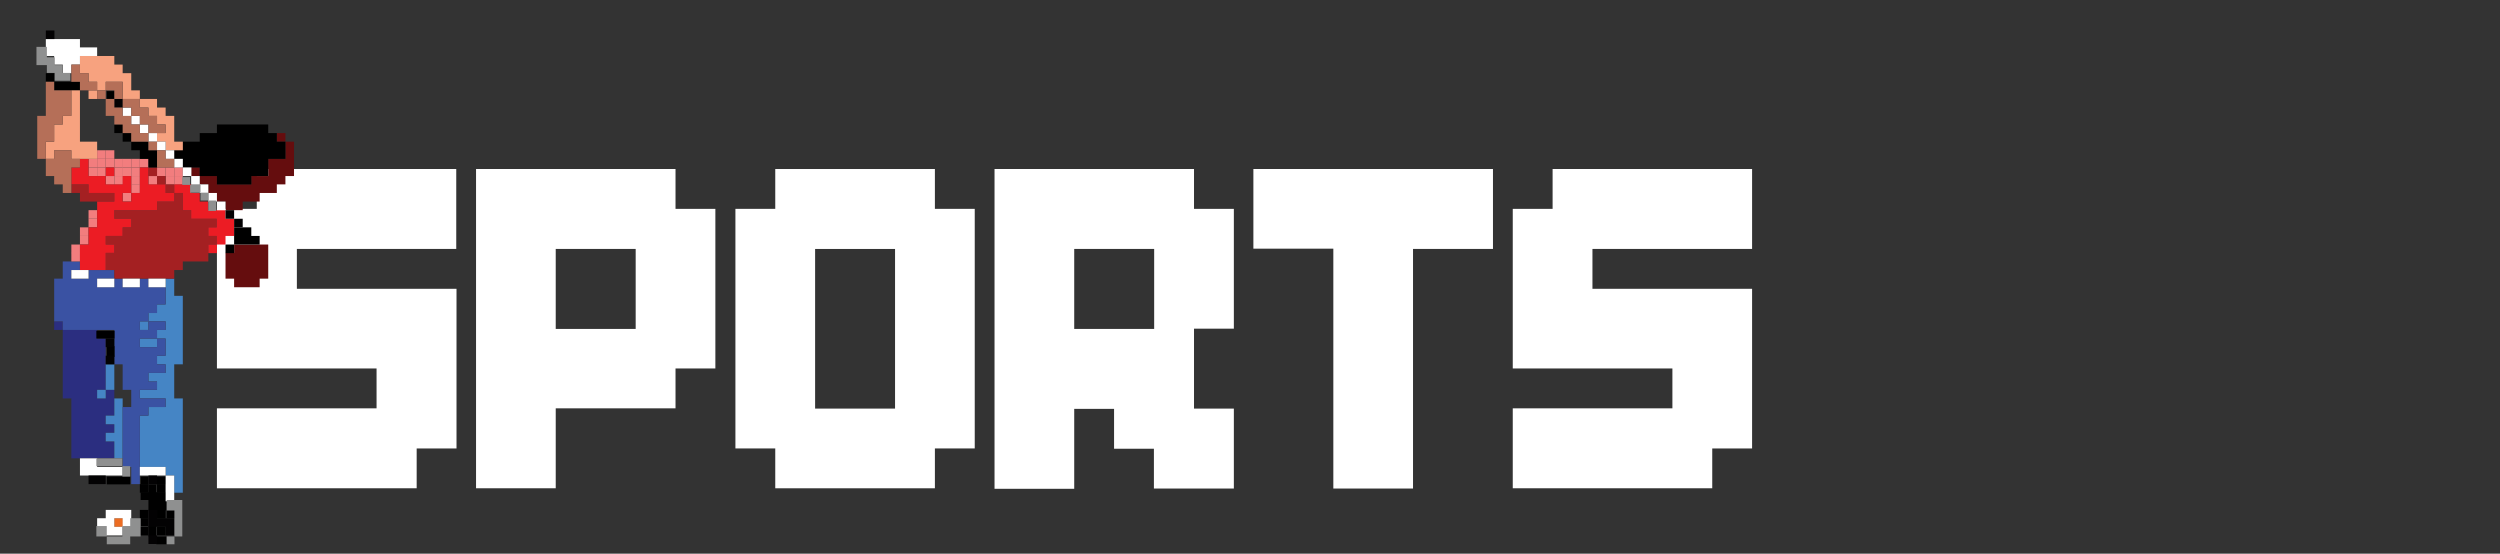 <?xml version="1.0" encoding="utf-8"?>
<!-- Generator: Adobe Illustrator 18.1.1, SVG Export Plug-In . SVG Version: 6.00 Build 0)  -->
<svg version="1.1" id="Layer_1" xmlns="http://www.w3.org/2000/svg" xmlns:xlink="http://www.w3.org/1999/xlink" x="0px" y="0px"
	 viewBox="0 0 960 212.6" enable-background="new 0 0 960 212.6" xml:space="preserve">
<rect x="0" y="0" width="960" height="212.6" fill="#333333" stroke="none"/>
<g>
	<g>
		<path fill="#FFFFFF" d="M83.3,187.5v-30.7h61.3v-15.3H83.3V80.2h15.3V64.9h76.6v30.7H114v15.3h61.3v61.3H160v15.3H83.3z"/>
		<path fill="#FFFFFF" d="M182.8,187.5V64.9h76.6v15.3h15.3v61.3h-15.3v15.3h-46v30.7H182.8z M244.1,126.2V95.6h-30.7v30.7H244.1z"
			/>
		<path fill="#FFFFFF" d="M297.7,187.5v-15.3h-15.3v-92h15.3V64.9H359v15.3h15.3v92H359v15.3H297.7z M343.7,156.9V95.6H313v61.3
			H343.7z"/>
		<path fill="#FFFFFF" d="M381.9,187.5V64.9h76.6v15.3h15.3v46h-15.3v30.7h15.3v30.7h-30.7v-15.3h-15.3v-15.3h-15.3v30.7H381.9z
			 M443.2,126.2V95.6h-30.7v30.7H443.2z"/>
		<path fill="#FFFFFF" d="M512,187.5v-92h-30.7V64.9h92v30.7h-30.7v92H512z"/>
		<path fill="#FFFFFF" d="M580.9,187.5v-30.7h61.3v-15.3h-61.3V80.2h15.3V64.9h76.6v30.7h-61.3v15.3h61.3v61.3h-15.3v15.3H580.9z"/>
	</g>
	<g>
		<rect x="43.9" y="199" fill="#EC6D23" width="3.3" height="3.3"/>
		<g>
			<polygon fill="#2B2E80" points="40.6,149.7 40.6,153 37.3,153 37.3,149.7 40.6,149.7 40.6,146.5 40.6,143.2 40.6,139.9 
				40.6,136.6 40.6,133.3 40.6,130 37.3,130 37.3,126.7 34,126.7 30.7,126.7 27.4,126.7 24.1,126.7 24.1,130 24.1,133.3 24.1,136.6 
				24.1,139.9 24.1,143.2 24.1,146.5 24.1,149.7 24.1,153 27.4,153 27.4,156.3 27.4,159.6 27.4,162.9 27.4,166.2 27.4,169.5 
				27.4,172.8 27.4,176 30.7,176 34,176 37.3,176 40.6,176 43.9,176 43.9,172.8 43.9,169.5 40.6,169.5 40.6,166.2 43.9,166.2 
				43.9,162.9 40.6,162.9 40.6,159.6 43.9,159.6 43.9,156.3 43.9,153 43.9,149.7 			"/>
			<rect x="20.8" y="123.4" fill="#2B2E80" width="3.3" height="3.3"/>
		</g>
		<g>
			<polygon fill="#4585C5" points="43.9,156.3 43.9,159.6 40.6,159.6 40.6,162.9 43.9,162.9 43.9,166.2 40.6,166.2 40.6,169.5 
				43.9,169.5 43.9,172.8 43.9,176 47.1,176 47.1,172.8 47.1,169.5 47.1,166.2 47.1,162.9 47.1,159.6 47.1,156.3 47.1,153 43.9,153 
							"/>
			<rect x="37.3" y="149.7" fill="#4585C5" width="3.3" height="3.3"/>
			<polygon fill="#4585C5" points="43.9,146.5 43.9,143.2 43.9,139.9 40.6,139.9 40.6,143.2 40.6,146.5 40.6,149.7 43.9,149.7 			
				"/>
			<polygon fill="#4585C5" points="53.7,130 53.7,133.3 57,133.3 60.3,133.3 60.3,130 57,130 			"/>
			<rect x="53.7" y="123.4" fill="#4585C5" width="3.3" height="3.3"/>
			<polygon fill="#4585C5" points="66.9,113.6 66.9,110.3 66.9,107 63.6,107 63.6,110.3 63.6,113.6 63.6,116.9 60.3,116.9 
				60.3,120.2 57,120.2 57,123.4 60.3,123.4 63.6,123.4 63.6,126.7 60.3,126.7 60.3,130 63.6,130 63.6,133.3 63.6,136.6 60.3,136.6 
				60.3,139.9 63.6,139.9 63.6,143.2 60.3,143.2 57,143.2 57,146.5 60.3,146.5 60.3,149.7 57,149.7 53.7,149.7 53.7,153 57,153 
				60.3,153 63.6,153 63.6,156.3 60.3,156.3 57,156.3 57,159.6 53.7,159.6 53.7,162.9 53.7,166.2 53.7,169.5 53.7,172.8 53.7,176 
				53.7,179.3 57,179.3 60.3,179.3 63.6,179.3 63.6,182.6 66.9,182.6 66.9,185.9 66.9,189.2 70.2,189.2 70.2,185.9 70.2,182.6 
				70.2,179.3 70.2,176 70.2,172.8 70.2,169.5 70.2,166.2 70.2,162.9 70.2,159.6 70.2,156.3 70.2,153 66.9,153 66.9,149.7 
				66.9,146.5 66.9,143.2 66.9,139.9 70.2,139.9 70.2,136.6 70.2,133.3 70.2,130 70.2,126.7 70.2,123.4 70.2,120.2 70.2,116.9 
				70.2,113.6 			"/>
		</g>
		<polygon fill="#3A52A3" points="60.3,110.3 57,110.3 57,107 53.7,107 53.7,110.3 50.4,110.3 47.1,110.3 47.1,107 43.9,107 
			43.9,110.3 40.6,110.3 37.3,110.3 37.3,107 40.6,107 43.9,107 43.9,103.7 40.6,103.7 37.3,103.7 34,103.7 34,107 30.7,107 
			27.4,107 27.4,103.7 30.7,103.7 30.7,100.4 27.4,100.4 24.1,100.4 24.1,103.7 24.1,107 20.8,107 20.8,110.3 20.8,113.6 
			20.8,116.9 20.8,120.2 20.8,123.4 24.1,123.4 24.1,126.7 27.4,126.7 30.7,126.7 34,126.7 37.3,126.7 40.6,126.7 43.9,126.7 
			43.9,130 43.9,133.3 43.9,136.6 43.9,139.9 47.1,139.9 47.1,143.2 47.1,146.5 47.1,149.7 50.4,149.7 50.4,153 50.4,156.3 
			47.1,156.3 47.1,159.6 47.1,162.9 47.1,166.2 47.1,169.5 47.1,172.8 47.1,176 47.1,179.3 50.4,179.3 50.4,182.6 50.4,185.9 
			53.7,185.9 53.7,182.6 53.7,179.3 53.7,176 53.7,172.8 53.7,169.5 53.7,166.2 53.7,162.9 53.7,159.6 57,159.6 57,156.3 
			60.3,156.3 63.6,156.3 63.6,153 60.3,153 57,153 53.7,153 53.7,149.7 57,149.7 60.3,149.7 60.3,146.5 57,146.5 57,143.2 
			60.3,143.2 63.6,143.2 63.6,139.9 60.3,139.9 60.3,136.6 63.6,136.6 63.6,133.3 63.6,130 60.3,130 60.3,133.3 57,133.3 
			53.7,133.3 53.7,130 57,130 60.3,130 60.3,126.7 63.6,126.7 63.6,123.4 60.3,123.4 57,123.4 57,126.7 53.7,126.7 53.7,123.4 
			57,123.4 57,120.2 60.3,120.2 60.3,116.9 63.6,116.9 63.6,113.6 63.6,110.3 		"/>
		<rect x="27.4" y="97.1" fill="#F27D7E" width="3.3" height="3.3"/>
		<rect x="27.4" y="93.9" fill="#F27D7E" width="3.3" height="3.3"/>
		<rect x="30.7" y="90.6" fill="#F27D7E" width="3.3" height="3.3"/>
		<rect x="30.7" y="87.3" fill="#F27D7E" width="3.3" height="3.3"/>
		<rect x="34" y="84" fill="#F27D7E" width="3.3" height="3.3"/>
		<rect x="34" y="80.7" fill="#F27D7E" width="3.3" height="3.3"/>
		<rect x="47.1" y="74.1" fill="#F27D7E" width="3.3" height="3.3"/>
		<rect x="50.4" y="70.8" fill="#F27D7E" width="3.3" height="3.3"/>
		<rect x="66.9" y="67.6" fill="#F27D7E" width="3.3" height="3.3"/>
		<rect x="63.6" y="67.6" fill="#F27D7E" width="3.3" height="3.3"/>
		<rect x="57" y="67.6" fill="#F27D7E" width="3.3" height="3.3"/>
		<rect x="50.4" y="67.6" fill="#F27D7E" width="3.3" height="3.3"/>
		<rect x="43.9" y="67.6" fill="#F27D7E" width="3.3" height="3.3"/>
		<rect x="40.6" y="67.6" fill="#F27D7E" width="3.3" height="3.3"/>
		<rect x="66.9" y="64.3" fill="#F27D7E" width="3.3" height="3.3"/>
		<rect x="63.6" y="64.3" fill="#F27D7E" width="3.3" height="3.3"/>
		<rect x="60.3" y="64.3" fill="#F27D7E" width="3.3" height="3.3"/>
		<g>
			<polygon fill="#A42022" points="83.3,87.3 83.3,84 80,84 76.7,84 73.4,84 73.4,80.7 70.2,80.7 70.2,77.4 70.2,74.1 66.9,74.1 
				66.9,77.4 63.6,77.4 60.3,77.4 60.3,80.7 57,80.7 53.7,80.7 50.4,80.7 47.1,80.7 43.9,80.7 43.9,84 47.1,84 50.4,84 50.4,87.3 
				47.1,87.3 47.1,90.6 43.9,90.6 40.6,90.6 40.6,93.9 43.9,93.9 43.9,97.1 40.6,97.1 40.6,100.4 40.6,103.7 43.9,103.7 43.9,107 
				47.1,107 50.4,107 53.7,107 57,107 60.3,107 63.6,107 66.9,107 66.9,103.7 70.2,103.7 70.2,100.4 73.4,100.4 76.7,100.4 
				80,100.4 80,97.1 80,93.9 83.3,93.9 83.3,90.6 80,90.6 80,87.3 			"/>
			<polygon fill="#A42022" points="43.9,77.4 43.9,74.1 40.6,74.1 37.3,74.1 34,74.1 34,70.8 30.7,70.8 27.4,70.8 27.4,74.1 
				30.7,74.1 30.7,77.4 34,77.4 37.3,77.4 40.6,77.4 			"/>
			<rect x="63.6" y="70.8" fill="#A42022" width="3.3" height="3.3"/>
			<rect x="60.3" y="67.6" fill="#A42022" width="3.3" height="3.3"/>
			<rect x="57" y="64.3" fill="#A42022" width="3.3" height="3.3"/>
		</g>
		<rect x="50.4" y="64.3" fill="#F27D7E" width="3.3" height="3.3"/>
		<rect x="47.1" y="64.3" fill="#F27D7E" width="3.3" height="3.3"/>
		<rect x="43.9" y="64.3" fill="#F27D7E" width="3.3" height="3.3"/>
		<rect x="37.3" y="64.3" fill="#F27D7E" width="3.3" height="3.3"/>
		<rect x="34" y="64.3" fill="#F27D7E" width="3.3" height="3.3"/>
		<rect x="53.7" y="61" fill="#F27D7E" width="3.3" height="3.3"/>
		<rect x="50.4" y="61" fill="#F27D7E" width="3.3" height="3.3"/>
		<rect x="47.1" y="61" fill="#F27D7E" width="3.3" height="3.3"/>
		<rect x="43.9" y="61" fill="#F27D7E" width="3.3" height="3.3"/>
		<rect x="40.6" y="61" fill="#F27D7E" width="3.3" height="3.3"/>
		<rect x="37.3" y="61" fill="#F27D7E" width="3.3" height="3.3"/>
		<rect x="34" y="61" fill="#F27D7E" width="3.3" height="3.3"/>
		<g>
			<rect x="80" y="93.9" fill="#EC1C24" width="3.3" height="3.3"/>
			<polygon fill="#EC1C24" points="86.6,84 86.6,80.7 83.3,80.7 80,80.7 80,77.4 76.7,77.4 76.7,74.1 73.4,74.1 73.4,70.8 
				70.2,70.8 66.9,70.8 66.9,74.1 70.2,74.1 70.2,77.4 70.2,80.7 73.4,80.7 73.4,84 76.7,84 80,84 83.3,84 83.3,87.3 80,87.3 
				80,90.6 83.3,90.6 83.3,93.9 86.6,93.9 86.6,90.6 89.9,90.6 89.9,87.3 89.9,84 			"/>
			<polygon fill="#EC1C24" points="63.6,70.8 60.3,70.8 57,70.8 57,67.6 57,64.3 53.7,64.3 53.7,67.6 53.7,70.8 53.7,74.1 
				50.4,74.1 50.4,77.4 47.1,77.4 47.1,74.1 50.4,74.1 50.4,70.8 50.4,67.6 47.1,67.6 47.1,70.8 43.9,70.8 40.6,70.8 40.6,67.6 
				37.3,67.6 34,67.6 34,64.3 34,61 30.7,61 30.7,64.3 27.4,64.3 27.4,67.6 27.4,70.8 30.7,70.8 34,70.8 34,74.1 37.3,74.1 
				40.6,74.1 43.9,74.1 43.9,77.4 40.6,77.4 37.3,77.4 37.3,80.7 37.3,84 37.3,87.3 34,87.3 34,90.6 34,93.9 30.7,93.9 30.7,97.1 
				30.7,100.4 30.7,103.7 34,103.7 37.3,103.7 40.6,103.7 40.6,100.4 40.6,97.1 43.9,97.1 43.9,93.9 40.6,93.9 40.6,90.6 43.9,90.6 
				47.1,90.6 47.1,87.3 50.4,87.3 50.4,84 47.1,84 43.9,84 43.9,80.7 47.1,80.7 50.4,80.7 53.7,80.7 57,80.7 60.3,80.7 60.3,77.4 
				63.6,77.4 66.9,77.4 66.9,74.1 63.6,74.1 			"/>
			<rect x="40.6" y="64.3" fill="#EC1C24" width="3.3" height="3.3"/>
		</g>
		<rect x="40.6" y="57.7" fill="#F27D7E" width="3.3" height="3.3"/>
		<rect x="37.3" y="57.7" fill="#F27D7E" width="3.3" height="3.3"/>
		<g>
			<polygon fill="#650D0E" points="96.5,93.9 93.2,93.9 89.9,93.9 89.9,97.1 86.6,97.1 86.6,100.4 86.6,103.7 86.6,107 89.9,107 
				89.9,110.3 93.2,110.3 96.5,110.3 99.7,110.3 99.7,107 103,107 103,103.7 103,100.4 103,97.1 103,93.9 99.7,93.9 			"/>
			<rect x="73.4" y="64.3" fill="#650D0E" width="3.3" height="3.3"/>
			<polygon fill="#650D0E" points="109.6,54.4 109.6,57.7 109.6,61 106.3,61 103,61 103,64.3 103,67.6 99.7,67.6 96.5,67.6 
				96.5,70.8 93.2,70.8 89.9,70.8 86.6,70.8 83.3,70.8 83.3,67.6 80,67.6 76.7,67.6 76.7,70.8 80,70.8 80,74.1 83.3,74.1 83.3,77.4 
				86.6,77.4 86.6,80.7 89.9,80.7 93.2,80.7 93.2,77.4 96.5,77.4 99.7,77.4 99.7,74.1 103,74.1 106.3,74.1 106.3,70.8 109.6,70.8 
				109.6,67.6 112.9,67.6 112.9,64.3 112.9,61 112.9,57.7 112.9,54.4 			"/>
			<rect x="106.3" y="51.1" fill="#650D0E" width="3.3" height="3.3"/>
		</g>
		<g>
			<rect x="60" y="206" width="4" height="3"/>
			<rect x="57" y="202" width="3" height="4"/>
			<rect x="54" y="199" width="3" height="3"/>
			<rect x="64" y="196" width="3" height="3"/>
			<polygon points="64,189 60,189 60,186 57,186 57,189 54,189 54,192 57,192 57,196 60.3,196 64,196 64,192.5 			"/>
			<rect x="60" y="183" width="4" height="3"/>
			<rect x="54" y="183" width="3" height="3"/>
			<polygon points="43.9,183 41,183 41,186 43.9,186 47.1,186 50,186 50,183 47.1,183 			"/>
			<rect x="41" y="133" width="3" height="4"/>
			<polygon points="44,130 44,127 40.6,127 37,127 37,130 40.6,130 			"/>
			<rect x="41" y="35" width="3" height="3"/>
		</g>
		<g>
			<rect x="60.3" y="202.3" width="3.3" height="3.3"/>
			<rect x="53.7" y="202.3" width="3.3" height="3.3"/>
			<rect x="60.3" y="195.8" width="3.3" height="3.3"/>
			<rect x="53.7" y="195.8" width="3.3" height="3.3"/>
			<rect x="60.3" y="185.9" width="3.3" height="3.3"/>
			<rect x="53.7" y="185.9" width="3.3" height="3.3"/>
			<rect x="86.6" y="93.9" width="3.3" height="3.3"/>
			<polygon points="96.5,87.3 93.2,87.3 89.9,87.3 89.9,90.6 89.9,93.9 93.2,93.9 96.5,93.9 99.7,93.9 99.7,90.6 96.5,90.6 			"/>
			<polygon points="60.3,64.3 60.3,61 60.3,57.7 57,57.7 57,54.4 53.7,54.4 50.4,54.4 50.4,57.7 53.7,57.7 53.7,61 57,61 57,64.3 
							"/>
			<polygon points="106.3,54.4 106.3,51.1 103,51.1 103,47.8 99.7,47.8 96.5,47.8 93.2,47.8 89.9,47.8 86.6,47.8 83.3,47.8 
				83.3,51.1 80,51.1 76.7,51.1 76.7,54.4 73.4,54.4 70.2,54.4 70.2,57.7 66.9,57.7 66.9,61 70.2,61 70.2,64.3 73.4,64.3 76.7,64.3 
				76.7,67.6 80,67.6 83.3,67.6 83.3,70.8 86.6,70.8 89.9,70.8 93.2,70.8 96.5,70.8 96.5,67.6 99.7,67.6 103,67.6 103,64.3 103,61 
				106.3,61 109.6,61 109.6,57.7 109.6,54.4 			"/>
			<rect x="47.1" y="51.1" width="3.3" height="3.3"/>
			<rect x="43.9" y="47.8" width="3.3" height="3.3"/>
			<polygon points="24.1,31.4 20.8,31.4 20.8,34.7 24.1,34.7 27.4,34.7 30.7,34.7 30.7,31.4 27.4,31.4 			"/>
			<rect x="17.6" y="28.1" width="3.3" height="3.3"/>
		</g>
		<g>
			<polygon fill="#F7A27F" points="66.9,54.4 66.9,51.1 66.9,47.8 66.9,44.5 63.6,44.5 63.6,41.3 60.3,41.3 60.3,38 57,38 53.7,38 
				53.7,41.3 57,41.3 57,44.5 60.3,44.5 60.3,47.8 63.6,47.8 63.6,51.1 60.3,51.1 60.3,54.4 63.6,54.4 63.6,57.7 66.9,57.7 
				70.2,57.7 70.2,54.4 			"/>
			<polygon fill="#F7A27F" points="30.7,54.4 30.7,51.1 30.7,47.8 30.7,44.5 30.7,41.3 30.7,38 30.7,34.7 27.4,34.7 27.4,38 
				27.4,41.3 27.4,44.5 24.1,44.5 24.1,47.8 20.8,47.8 20.8,51.1 20.8,54.4 17.6,54.4 17.6,57.7 17.6,61 20.8,61 20.8,57.7 
				24.1,57.7 27.4,57.7 27.4,61 30.7,61 34,61 37.3,61 37.3,57.7 37.3,54.4 34,54.4 			"/>
			<polygon fill="#F7A27F" points="50.4,34.7 50.4,31.4 50.4,28.1 47.1,28.1 47.1,24.8 43.9,24.8 43.9,21.5 40.6,21.5 37.3,21.5 
				34,21.5 30.7,21.5 30.7,24.8 30.7,28.1 34,28.1 34,31.4 37.3,31.4 37.3,34.7 40.6,34.7 40.6,31.4 43.9,31.4 47.1,31.4 47.1,34.7 
				47.1,38 50.4,38 53.7,38 53.7,34.7 			"/>
			<rect x="34" y="34.7" fill="#F7A27F" width="3.3" height="3.3"/>
		</g>
		<g>
			<polygon fill="#FFFFFF" points="43.9,195.8 40.6,195.8 40.6,199 37.3,199 37.3,202.3 40.6,202.3 40.6,205.6 43.9,205.6 
				47.1,205.6 47.1,202.3 43.9,202.3 43.9,199 47.1,199 47.1,202.3 50.4,202.3 50.4,199 50.4,195.8 47.1,195.8 			"/>
			<polygon fill="#FFFFFF" points="63.6,185.9 63.6,189.2 63.6,192.5 66.9,192.5 66.9,189.2 66.9,185.9 66.9,182.6 63.6,182.6 			
				"/>
			<polygon fill="#FFFFFF" points="60.3,179.3 57,179.3 53.7,179.3 53.7,182.6 57,182.6 60.3,182.6 63.6,182.6 63.6,179.3 			"/>
			<polygon fill="#FFFFFF" points="40.6,182.6 43.9,182.6 47.1,182.6 47.1,179.3 43.9,179.3 40.6,179.3 37.3,179.3 37.3,176 34,176 
				30.7,176 30.7,179.3 30.7,182.6 34,182.6 37.3,182.6 			"/>
			<polygon fill="#FFFFFF" points="63.6,110.3 63.6,107 60.3,107 57,107 57,110.3 60.3,110.3 			"/>
			<polygon fill="#FFFFFF" points="53.7,107 50.4,107 47.1,107 47.1,110.3 50.4,110.3 53.7,110.3 			"/>
			<polygon fill="#FFFFFF" points="37.3,110.3 40.6,110.3 43.9,110.3 43.9,107 40.6,107 37.3,107 			"/>
			<polygon fill="#FFFFFF" points="34,107 34,103.7 30.7,103.7 27.4,103.7 27.4,107 30.7,107 			"/>
			<rect x="83.3" y="77.4" fill="#FFFFFF" width="3.3" height="3.3"/>
			<rect x="80" y="74.1" fill="#FFFFFF" width="3.3" height="3.3"/>
			<rect x="76.7" y="70.8" fill="#FFFFFF" width="3.3" height="3.3"/>
			<rect x="73.4" y="67.6" fill="#FFFFFF" width="3.3" height="3.3"/>
			<rect x="70.2" y="64.3" fill="#FFFFFF" width="3.3" height="3.3"/>
			<rect x="66.9" y="61" fill="#FFFFFF" width="3.3" height="3.3"/>
			<rect x="63.6" y="57.7" fill="#FFFFFF" width="3.3" height="3.3"/>
			<rect x="60.3" y="54.4" fill="#FFFFFF" width="3.3" height="3.3"/>
			<rect x="57" y="51.1" fill="#FFFFFF" width="3.3" height="3.3"/>
			<rect x="53.7" y="47.8" fill="#FFFFFF" width="3.3" height="3.3"/>
			<rect x="50.4" y="44.5" fill="#FFFFFF" width="3.3" height="3.3"/>
			<rect x="47.1" y="41.3" fill="#FFFFFF" width="3.3" height="3.3"/>
			<polygon fill="#FFFFFF" points="27.4,28.1 27.4,24.8 30.7,24.8 30.7,21.5 34,21.5 37.3,21.5 37.3,18.2 34,18.2 30.7,18.2 
				30.7,15 27.4,15 24.1,15 20.8,15 17.6,15 17.6,18.2 17.6,21.5 20.8,21.5 20.8,24.8 24.1,24.8 24.1,28.1 			"/>
		</g>
		<g>
			<rect x="57" y="205.6" fill="#030203" width="3.3" height="3.3"/>
			<polygon fill="#030203" points="60.3,199 60.3,195.8 57,195.8 57,199 57,202.3 60.3,202.3 63.6,202.3 63.6,205.6 66.9,205.6 
				66.9,202.3 66.9,199 63.6,199 			"/>
			<rect x="57" y="182.6" fill="#030203" width="3.3" height="3.3"/>
			<polygon fill="#030203" points="34,182.6 34,185.9 37.3,185.9 40.6,185.9 40.6,182.6 37.3,182.6 			"/>
			<rect x="40.6" y="136.6" fill="#030203" width="3.3" height="3.3"/>
			<rect x="40.6" y="130" fill="#030203" width="3.3" height="3.3"/>
			<rect x="89.9" y="84" fill="#030203" width="3.3" height="3.3"/>
			<rect x="86.6" y="80.7" fill="#030203" width="3.3" height="3.3"/>
			<rect x="43.9" y="38" fill="#030203" width="3.3" height="3.3"/>
			<rect x="17.6" y="11.7" fill="#030203" width="3.3" height="3.3"/>
		</g>
		<g>
			<rect x="64" y="206" fill="#8F9090" width="3" height="3"/>
			<rect x="37" y="202" fill="#8F9090" width="4" height="4"/>
			<polygon fill="#8F9090" points="50,202 47,202 47,206 43.9,206 41,206 41,209 43.9,209 47.1,209 50,209 50,206 54,206 54,202.3 
				54,199 50,199 			"/>
			<polygon fill="#8F9090" points="64,192 64,196 67,196 67,199 67,202.3 67,206 70,206 70,202.3 70,199 70,195.8 70,192 66.9,192 
							"/>
			<rect x="47" y="179" fill="#8F9090" width="3" height="4"/>
			<polygon fill="#8F9090" points="43.9,179 47,179 47,176 43.9,176 40.6,176 37,176 37,179 40.6,179 			"/>
			<rect x="80" y="77" fill="#8F9090" width="3" height="4"/>
			<rect x="77" y="74" fill="#8F9090" width="3" height="3"/>
			<rect x="73" y="71" fill="#8F9090" width="4" height="3"/>
			<rect x="70" y="68" fill="#8F9090" width="3" height="3"/>
			<polygon fill="#8F9090" points="24,25 21,25 21,22 18,22 18,18 14,18 14,21.5 14,25 18,25 18,28 21,28 21,31 24.1,31 27,31 
				27,28 24,28 			"/>
		</g>
		<g>
			<polygon fill="#B56F58" points="63.6,61 63.6,57.7 60.3,57.7 60.3,61 60.3,64.3 63.6,64.3 66.9,64.3 66.9,61 			"/>
			<polygon fill="#B56F58" points="27.4,57.7 24.1,57.7 20.8,57.7 20.8,61 17.6,61 17.6,64.3 17.6,67.6 20.8,67.6 20.8,70.8 
				24.1,70.8 24.1,74.1 27.4,74.1 27.4,70.8 27.4,67.6 27.4,64.3 30.7,64.3 30.7,61 27.4,61 			"/>
			<rect x="57" y="54.4" fill="#B56F58" width="3.3" height="3.3"/>
			<polygon fill="#B56F58" points="17.6,54.4 20.8,54.4 20.8,51.1 20.8,47.8 24.1,47.8 24.1,44.5 27.4,44.5 27.4,41.3 27.4,38 
				27.4,34.7 24.1,34.7 20.8,34.7 20.8,31.4 17.6,31.4 17.6,34.7 17.6,38 17.6,41.3 17.6,44.5 14.3,44.5 14.3,47.8 14.3,51.1 
				14.3,54.4 14.3,57.7 14.3,61 17.6,61 17.6,57.7 			"/>
			<polygon fill="#B56F58" points="53.7,51.1 53.7,47.8 50.4,47.8 50.4,44.5 47.1,44.5 47.1,41.3 43.9,41.3 43.9,38 40.6,38 
				40.6,41.3 40.6,44.5 43.9,44.5 43.9,47.8 47.1,47.8 47.1,51.1 50.4,51.1 50.4,54.4 53.7,54.4 57,54.4 57,51.1 			"/>
			<polygon fill="#B56F58" points="50.4,41.3 50.4,44.5 53.7,44.5 53.7,47.8 57,47.8 57,51.1 60.3,51.1 63.6,51.1 63.6,47.8 
				60.3,47.8 60.3,44.5 57,44.5 57,41.3 53.7,41.3 53.7,38 50.4,38 47.1,38 47.1,41.3 			"/>
			<polygon fill="#B56F58" points="43.9,38 47.1,38 47.1,34.7 47.1,31.4 43.9,31.4 40.6,31.4 40.6,34.7 43.9,34.7 			"/>
			<rect x="37.3" y="34.7" fill="#B56F58" width="3.3" height="3.3"/>
			<polygon fill="#B56F58" points="34,31.4 34,28.1 30.7,28.1 30.7,24.8 27.4,24.8 27.4,28.1 27.4,31.4 30.7,31.4 30.7,34.7 
				34,34.7 37.3,34.7 37.3,31.4 			"/>
		</g>
	</g>
</g>
</svg>
